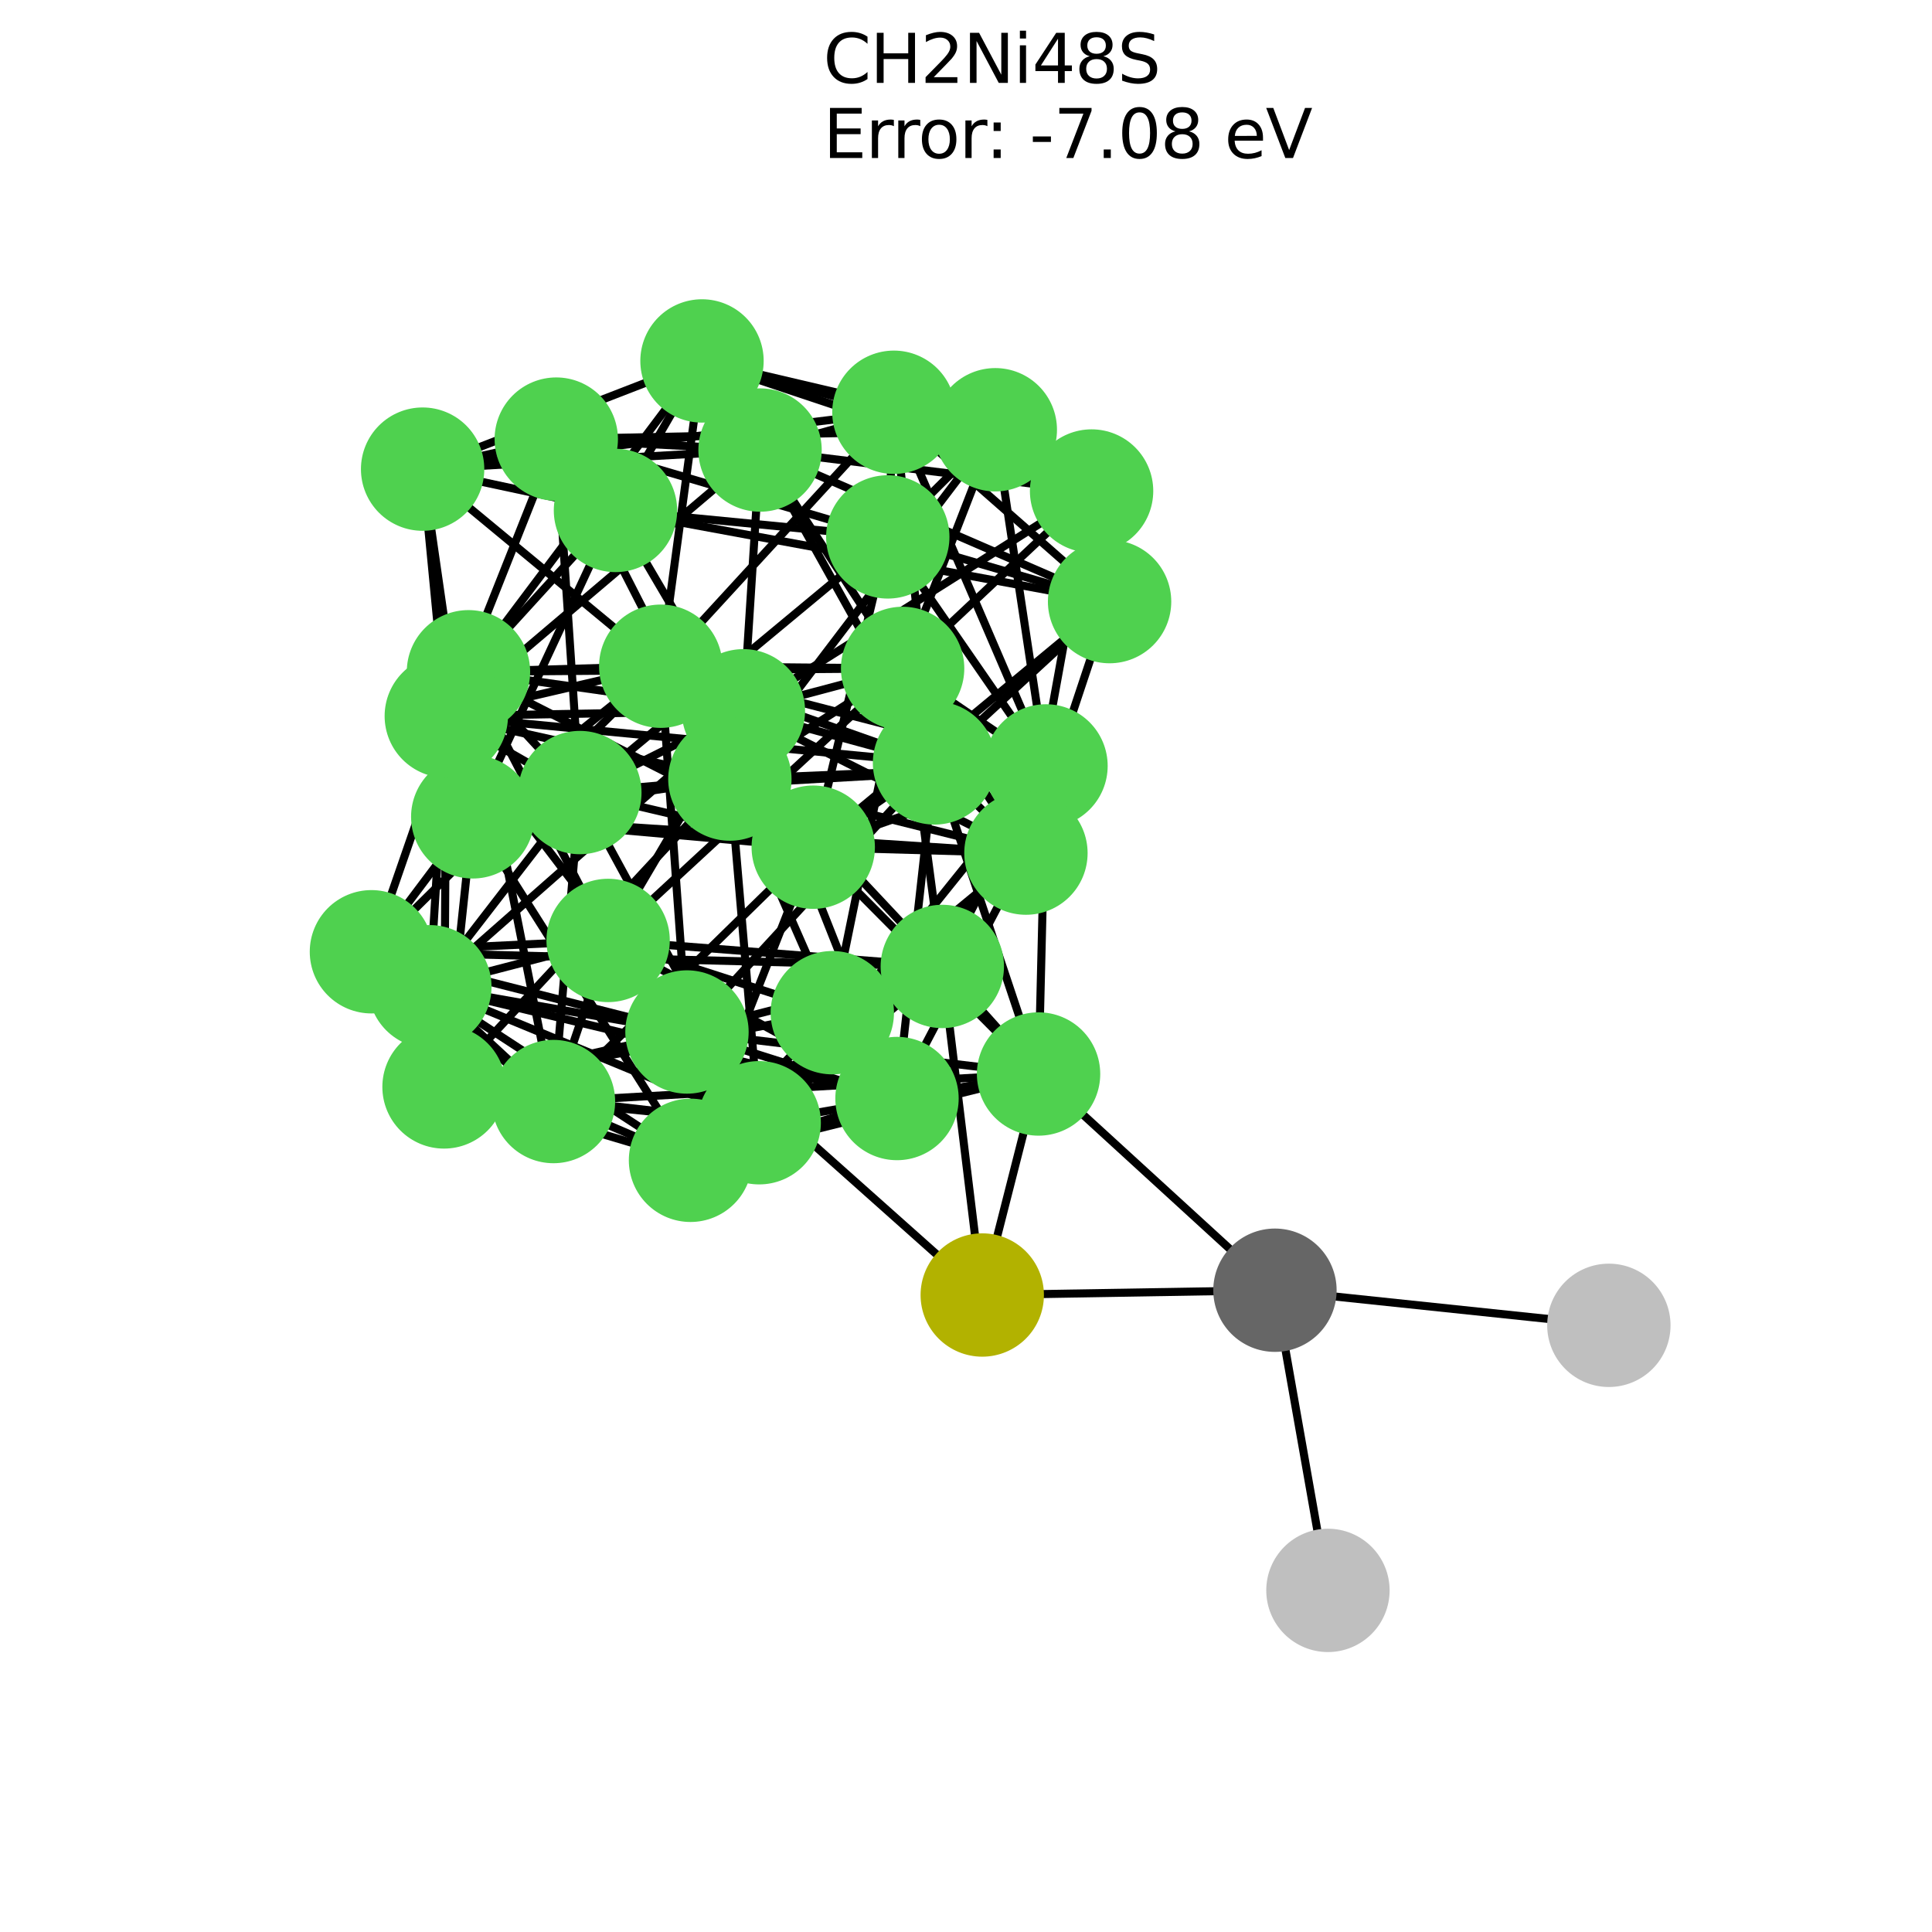<?xml version="1.0" encoding="utf-8" standalone="no"?>
<!DOCTYPE svg PUBLIC "-//W3C//DTD SVG 1.1//EN"
  "http://www.w3.org/Graphics/SVG/1.1/DTD/svg11.dtd">
<svg xmlns:xlink="http://www.w3.org/1999/xlink" width="288pt" height="288pt" viewBox="0 0 288 288" xmlns="http://www.w3.org/2000/svg" version="1.1">
 <defs>
  <style type="text/css">*{stroke-linejoin: round; stroke-linecap: butt}</style>
 </defs>
 <g id="figure_1">
  <g id="patch_1">
   <path d="M 0 288 
L 288 288 
L 288 0 
L 0 0 
z
" style="fill: #ffffff"/>
  </g>
  <g id="axes_1">
   <g id="LineCollection_1">
    <path d="M 162.72 73.194 
L 104.646 53.804 
" clip-path="url(#pcb65c4613d)" style="fill: none; stroke: #000000; stroke-width: 1.2"/>
    <path d="M 162.72 73.194 
L 148.369 64.062 
" clip-path="url(#pcb65c4613d)" style="fill: none; stroke: #000000; stroke-width: 1.2"/>
    <path d="M 162.72 73.194 
L 165.403 89.681 
" clip-path="url(#pcb65c4613d)" style="fill: none; stroke: #000000; stroke-width: 1.2"/>
    <path d="M 162.72 73.194 
L 113.299 67.088 
" clip-path="url(#pcb65c4613d)" style="fill: none; stroke: #000000; stroke-width: 1.2"/>
    <path d="M 162.72 73.194 
L 134.552 99.639 
" clip-path="url(#pcb65c4613d)" style="fill: none; stroke: #000000; stroke-width: 1.2"/>
    <path d="M 162.72 73.194 
L 110.816 105.955 
" clip-path="url(#pcb65c4613d)" style="fill: none; stroke: #000000; stroke-width: 1.2"/>
    <path d="M 162.72 73.194 
L 152.934 127.172 
" clip-path="url(#pcb65c4613d)" style="fill: none; stroke: #000000; stroke-width: 1.2"/>
    <path d="M 104.646 53.804 
L 148.369 64.062 
" clip-path="url(#pcb65c4613d)" style="fill: none; stroke: #000000; stroke-width: 1.2"/>
    <path d="M 104.646 53.804 
L 91.747 76.092 
" clip-path="url(#pcb65c4613d)" style="fill: none; stroke: #000000; stroke-width: 1.2"/>
    <path d="M 104.646 53.804 
L 133.252 61.455 
" clip-path="url(#pcb65c4613d)" style="fill: none; stroke: #000000; stroke-width: 1.2"/>
    <path d="M 104.646 53.804 
L 62.999 69.933 
" clip-path="url(#pcb65c4613d)" style="fill: none; stroke: #000000; stroke-width: 1.2"/>
    <path d="M 104.646 53.804 
L 134.552 99.639 
" clip-path="url(#pcb65c4613d)" style="fill: none; stroke: #000000; stroke-width: 1.2"/>
    <path d="M 104.646 53.804 
L 69.834 100.139 
" clip-path="url(#pcb65c4613d)" style="fill: none; stroke: #000000; stroke-width: 1.2"/>
    <path d="M 104.646 53.804 
L 98.495 99.314 
" clip-path="url(#pcb65c4613d)" style="fill: none; stroke: #000000; stroke-width: 1.2"/>
    <path d="M 82.922 65.457 
L 132.34 80.035 
" clip-path="url(#pcb65c4613d)" style="fill: none; stroke: #000000; stroke-width: 1.2"/>
    <path d="M 82.922 65.457 
L 148.369 64.062 
" clip-path="url(#pcb65c4613d)" style="fill: none; stroke: #000000; stroke-width: 1.2"/>
    <path d="M 82.922 65.457 
L 113.299 67.088 
" clip-path="url(#pcb65c4613d)" style="fill: none; stroke: #000000; stroke-width: 1.2"/>
    <path d="M 82.922 65.457 
L 62.999 69.933 
" clip-path="url(#pcb65c4613d)" style="fill: none; stroke: #000000; stroke-width: 1.2"/>
    <path d="M 82.922 65.457 
L 86.439 118.145 
" clip-path="url(#pcb65c4613d)" style="fill: none; stroke: #000000; stroke-width: 1.2"/>
    <path d="M 82.922 65.457 
L 108.801 116.136 
" clip-path="url(#pcb65c4613d)" style="fill: none; stroke: #000000; stroke-width: 1.2"/>
    <path d="M 82.922 65.457 
L 66.529 106.745 
" clip-path="url(#pcb65c4613d)" style="fill: none; stroke: #000000; stroke-width: 1.2"/>
    <path d="M 132.34 80.035 
L 148.369 64.062 
" clip-path="url(#pcb65c4613d)" style="fill: none; stroke: #000000; stroke-width: 1.2"/>
    <path d="M 132.34 80.035 
L 91.747 76.092 
" clip-path="url(#pcb65c4613d)" style="fill: none; stroke: #000000; stroke-width: 1.2"/>
    <path d="M 132.34 80.035 
L 165.403 89.681 
" clip-path="url(#pcb65c4613d)" style="fill: none; stroke: #000000; stroke-width: 1.2"/>
    <path d="M 132.34 80.035 
L 133.252 61.455 
" clip-path="url(#pcb65c4613d)" style="fill: none; stroke: #000000; stroke-width: 1.2"/>
    <path d="M 132.34 80.035 
L 86.439 118.145 
" clip-path="url(#pcb65c4613d)" style="fill: none; stroke: #000000; stroke-width: 1.2"/>
    <path d="M 132.34 80.035 
L 155.925 114.173 
" clip-path="url(#pcb65c4613d)" style="fill: none; stroke: #000000; stroke-width: 1.2"/>
    <path d="M 132.34 80.035 
L 121.229 126.29 
" clip-path="url(#pcb65c4613d)" style="fill: none; stroke: #000000; stroke-width: 1.2"/>
    <path d="M 148.369 64.062 
L 133.252 61.455 
" clip-path="url(#pcb65c4613d)" style="fill: none; stroke: #000000; stroke-width: 1.2"/>
    <path d="M 148.369 64.062 
L 134.552 99.639 
" clip-path="url(#pcb65c4613d)" style="fill: none; stroke: #000000; stroke-width: 1.2"/>
    <path d="M 148.369 64.062 
L 108.801 116.136 
" clip-path="url(#pcb65c4613d)" style="fill: none; stroke: #000000; stroke-width: 1.2"/>
    <path d="M 148.369 64.062 
L 155.925 114.173 
" clip-path="url(#pcb65c4613d)" style="fill: none; stroke: #000000; stroke-width: 1.2"/>
    <path d="M 91.747 76.092 
L 165.403 89.681 
" clip-path="url(#pcb65c4613d)" style="fill: none; stroke: #000000; stroke-width: 1.2"/>
    <path d="M 91.747 76.092 
L 62.999 69.933 
" clip-path="url(#pcb65c4613d)" style="fill: none; stroke: #000000; stroke-width: 1.2"/>
    <path d="M 91.747 76.092 
L 69.834 100.139 
" clip-path="url(#pcb65c4613d)" style="fill: none; stroke: #000000; stroke-width: 1.2"/>
    <path d="M 91.747 76.092 
L 70.471 121.766 
" clip-path="url(#pcb65c4613d)" style="fill: none; stroke: #000000; stroke-width: 1.2"/>
    <path d="M 91.747 76.092 
L 121.229 126.29 
" clip-path="url(#pcb65c4613d)" style="fill: none; stroke: #000000; stroke-width: 1.2"/>
    <path d="M 165.403 89.681 
L 133.252 61.455 
" clip-path="url(#pcb65c4613d)" style="fill: none; stroke: #000000; stroke-width: 1.2"/>
    <path d="M 165.403 89.681 
L 113.299 67.088 
" clip-path="url(#pcb65c4613d)" style="fill: none; stroke: #000000; stroke-width: 1.2"/>
    <path d="M 165.403 89.681 
L 121.229 126.29 
" clip-path="url(#pcb65c4613d)" style="fill: none; stroke: #000000; stroke-width: 1.2"/>
    <path d="M 165.403 89.681 
L 152.934 127.172 
" clip-path="url(#pcb65c4613d)" style="fill: none; stroke: #000000; stroke-width: 1.2"/>
    <path d="M 165.403 89.681 
L 139.307 113.728 
" clip-path="url(#pcb65c4613d)" style="fill: none; stroke: #000000; stroke-width: 1.2"/>
    <path d="M 133.252 61.455 
L 113.299 67.088 
" clip-path="url(#pcb65c4613d)" style="fill: none; stroke: #000000; stroke-width: 1.2"/>
    <path d="M 133.252 61.455 
L 62.999 69.933 
" clip-path="url(#pcb65c4613d)" style="fill: none; stroke: #000000; stroke-width: 1.2"/>
    <path d="M 133.252 61.455 
L 155.925 114.173 
" clip-path="url(#pcb65c4613d)" style="fill: none; stroke: #000000; stroke-width: 1.2"/>
    <path d="M 133.252 61.455 
L 139.307 113.728 
" clip-path="url(#pcb65c4613d)" style="fill: none; stroke: #000000; stroke-width: 1.2"/>
    <path d="M 133.252 61.455 
L 98.495 99.314 
" clip-path="url(#pcb65c4613d)" style="fill: none; stroke: #000000; stroke-width: 1.2"/>
    <path d="M 113.299 67.088 
L 62.999 69.933 
" clip-path="url(#pcb65c4613d)" style="fill: none; stroke: #000000; stroke-width: 1.2"/>
    <path d="M 113.299 67.088 
L 110.816 105.955 
" clip-path="url(#pcb65c4613d)" style="fill: none; stroke: #000000; stroke-width: 1.2"/>
    <path d="M 113.299 67.088 
L 139.307 113.728 
" clip-path="url(#pcb65c4613d)" style="fill: none; stroke: #000000; stroke-width: 1.2"/>
    <path d="M 113.299 67.088 
L 66.529 106.745 
" clip-path="url(#pcb65c4613d)" style="fill: none; stroke: #000000; stroke-width: 1.2"/>
    <path d="M 62.999 69.933 
L 70.471 121.766 
" clip-path="url(#pcb65c4613d)" style="fill: none; stroke: #000000; stroke-width: 1.2"/>
    <path d="M 62.999 69.933 
L 98.495 99.314 
" clip-path="url(#pcb65c4613d)" style="fill: none; stroke: #000000; stroke-width: 1.2"/>
    <path d="M 62.999 69.933 
L 66.529 106.745 
" clip-path="url(#pcb65c4613d)" style="fill: none; stroke: #000000; stroke-width: 1.2"/>
    <path d="M 134.552 99.639 
L 110.816 105.955 
" clip-path="url(#pcb65c4613d)" style="fill: none; stroke: #000000; stroke-width: 1.2"/>
    <path d="M 134.552 99.639 
L 69.834 100.139 
" clip-path="url(#pcb65c4613d)" style="fill: none; stroke: #000000; stroke-width: 1.2"/>
    <path d="M 134.552 99.639 
L 108.801 116.136 
" clip-path="url(#pcb65c4613d)" style="fill: none; stroke: #000000; stroke-width: 1.2"/>
    <path d="M 134.552 99.639 
L 155.925 114.173 
" clip-path="url(#pcb65c4613d)" style="fill: none; stroke: #000000; stroke-width: 1.2"/>
    <path d="M 134.552 99.639 
L 152.934 127.172 
" clip-path="url(#pcb65c4613d)" style="fill: none; stroke: #000000; stroke-width: 1.2"/>
    <path d="M 134.552 99.639 
L 98.495 99.314 
" clip-path="url(#pcb65c4613d)" style="fill: none; stroke: #000000; stroke-width: 1.2"/>
    <path d="M 134.552 99.639 
L 124.07 150.959 
" clip-path="url(#pcb65c4613d)" style="fill: none; stroke: #000000; stroke-width: 1.2"/>
    <path d="M 134.552 99.639 
L 90.652 140.19 
" clip-path="url(#pcb65c4613d)" style="fill: none; stroke: #000000; stroke-width: 1.2"/>
    <path d="M 134.552 99.639 
L 140.468 144.067 
" clip-path="url(#pcb65c4613d)" style="fill: none; stroke: #000000; stroke-width: 1.2"/>
    <path d="M 110.816 105.955 
L 69.834 100.139 
" clip-path="url(#pcb65c4613d)" style="fill: none; stroke: #000000; stroke-width: 1.2"/>
    <path d="M 110.816 105.955 
L 86.439 118.145 
" clip-path="url(#pcb65c4613d)" style="fill: none; stroke: #000000; stroke-width: 1.2"/>
    <path d="M 110.816 105.955 
L 152.934 127.172 
" clip-path="url(#pcb65c4613d)" style="fill: none; stroke: #000000; stroke-width: 1.2"/>
    <path d="M 110.816 105.955 
L 139.307 113.728 
" clip-path="url(#pcb65c4613d)" style="fill: none; stroke: #000000; stroke-width: 1.2"/>
    <path d="M 110.816 105.955 
L 66.529 106.745 
" clip-path="url(#pcb65c4613d)" style="fill: none; stroke: #000000; stroke-width: 1.2"/>
    <path d="M 110.816 105.955 
L 90.652 140.19 
" clip-path="url(#pcb65c4613d)" style="fill: none; stroke: #000000; stroke-width: 1.2"/>
    <path d="M 110.816 105.955 
L 64.076 147.093 
" clip-path="url(#pcb65c4613d)" style="fill: none; stroke: #000000; stroke-width: 1.2"/>
    <path d="M 110.816 105.955 
L 133.715 163.755 
" clip-path="url(#pcb65c4613d)" style="fill: none; stroke: #000000; stroke-width: 1.2"/>
    <path d="M 69.834 100.139 
L 86.439 118.145 
" clip-path="url(#pcb65c4613d)" style="fill: none; stroke: #000000; stroke-width: 1.2"/>
    <path d="M 69.834 100.139 
L 70.471 121.766 
" clip-path="url(#pcb65c4613d)" style="fill: none; stroke: #000000; stroke-width: 1.2"/>
    <path d="M 69.834 100.139 
L 121.229 126.29 
" clip-path="url(#pcb65c4613d)" style="fill: none; stroke: #000000; stroke-width: 1.2"/>
    <path d="M 69.834 100.139 
L 98.495 99.314 
" clip-path="url(#pcb65c4613d)" style="fill: none; stroke: #000000; stroke-width: 1.2"/>
    <path d="M 69.834 100.139 
L 90.652 140.19 
" clip-path="url(#pcb65c4613d)" style="fill: none; stroke: #000000; stroke-width: 1.2"/>
    <path d="M 69.834 100.139 
L 82.504 164.206 
" clip-path="url(#pcb65c4613d)" style="fill: none; stroke: #000000; stroke-width: 1.2"/>
    <path d="M 69.834 100.139 
L 55.369 141.878 
" clip-path="url(#pcb65c4613d)" style="fill: none; stroke: #000000; stroke-width: 1.2"/>
    <path d="M 86.439 118.145 
L 108.801 116.136 
" clip-path="url(#pcb65c4613d)" style="fill: none; stroke: #000000; stroke-width: 1.2"/>
    <path d="M 86.439 118.145 
L 155.925 114.173 
" clip-path="url(#pcb65c4613d)" style="fill: none; stroke: #000000; stroke-width: 1.2"/>
    <path d="M 86.439 118.145 
L 121.229 126.29 
" clip-path="url(#pcb65c4613d)" style="fill: none; stroke: #000000; stroke-width: 1.2"/>
    <path d="M 86.439 118.145 
L 66.529 106.745 
" clip-path="url(#pcb65c4613d)" style="fill: none; stroke: #000000; stroke-width: 1.2"/>
    <path d="M 86.439 118.145 
L 82.504 164.206 
" clip-path="url(#pcb65c4613d)" style="fill: none; stroke: #000000; stroke-width: 1.2"/>
    <path d="M 86.439 118.145 
L 64.076 147.093 
" clip-path="url(#pcb65c4613d)" style="fill: none; stroke: #000000; stroke-width: 1.2"/>
    <path d="M 86.439 118.145 
L 113.172 167.365 
" clip-path="url(#pcb65c4613d)" style="fill: none; stroke: #000000; stroke-width: 1.2"/>
    <path d="M 108.801 116.136 
L 155.925 114.173 
" clip-path="url(#pcb65c4613d)" style="fill: none; stroke: #000000; stroke-width: 1.2"/>
    <path d="M 108.801 116.136 
L 70.471 121.766 
" clip-path="url(#pcb65c4613d)" style="fill: none; stroke: #000000; stroke-width: 1.2"/>
    <path d="M 108.801 116.136 
L 152.934 127.172 
" clip-path="url(#pcb65c4613d)" style="fill: none; stroke: #000000; stroke-width: 1.2"/>
    <path d="M 108.801 116.136 
L 66.529 106.745 
" clip-path="url(#pcb65c4613d)" style="fill: none; stroke: #000000; stroke-width: 1.2"/>
    <path d="M 108.801 116.136 
L 124.07 150.959 
" clip-path="url(#pcb65c4613d)" style="fill: none; stroke: #000000; stroke-width: 1.2"/>
    <path d="M 108.801 116.136 
L 113.172 167.365 
" clip-path="url(#pcb65c4613d)" style="fill: none; stroke: #000000; stroke-width: 1.2"/>
    <path d="M 108.801 116.136 
L 66.191 162.026 
" clip-path="url(#pcb65c4613d)" style="fill: none; stroke: #000000; stroke-width: 1.2"/>
    <path d="M 155.925 114.173 
L 121.229 126.29 
" clip-path="url(#pcb65c4613d)" style="fill: none; stroke: #000000; stroke-width: 1.2"/>
    <path d="M 155.925 114.173 
L 139.307 113.728 
" clip-path="url(#pcb65c4613d)" style="fill: none; stroke: #000000; stroke-width: 1.2"/>
    <path d="M 155.925 114.173 
L 98.495 99.314 
" clip-path="url(#pcb65c4613d)" style="fill: none; stroke: #000000; stroke-width: 1.2"/>
    <path d="M 155.925 114.173 
L 113.172 167.365 
" clip-path="url(#pcb65c4613d)" style="fill: none; stroke: #000000; stroke-width: 1.2"/>
    <path d="M 155.925 114.173 
L 140.468 144.067 
" clip-path="url(#pcb65c4613d)" style="fill: none; stroke: #000000; stroke-width: 1.2"/>
    <path d="M 155.925 114.173 
L 154.816 160.099 
" clip-path="url(#pcb65c4613d)" style="fill: none; stroke: #000000; stroke-width: 1.2"/>
    <path d="M 70.471 121.766 
L 121.229 126.29 
" clip-path="url(#pcb65c4613d)" style="fill: none; stroke: #000000; stroke-width: 1.2"/>
    <path d="M 70.471 121.766 
L 152.934 127.172 
" clip-path="url(#pcb65c4613d)" style="fill: none; stroke: #000000; stroke-width: 1.2"/>
    <path d="M 70.471 121.766 
L 98.495 99.314 
" clip-path="url(#pcb65c4613d)" style="fill: none; stroke: #000000; stroke-width: 1.2"/>
    <path d="M 70.471 121.766 
L 66.529 106.745 
" clip-path="url(#pcb65c4613d)" style="fill: none; stroke: #000000; stroke-width: 1.2"/>
    <path d="M 70.471 121.766 
L 55.369 141.878 
" clip-path="url(#pcb65c4613d)" style="fill: none; stroke: #000000; stroke-width: 1.2"/>
    <path d="M 70.471 121.766 
L 102.933 172.966 
" clip-path="url(#pcb65c4613d)" style="fill: none; stroke: #000000; stroke-width: 1.2"/>
    <path d="M 70.471 121.766 
L 66.191 162.026 
" clip-path="url(#pcb65c4613d)" style="fill: none; stroke: #000000; stroke-width: 1.2"/>
    <path d="M 121.229 126.29 
L 152.934 127.172 
" clip-path="url(#pcb65c4613d)" style="fill: none; stroke: #000000; stroke-width: 1.2"/>
    <path d="M 121.229 126.29 
L 139.307 113.728 
" clip-path="url(#pcb65c4613d)" style="fill: none; stroke: #000000; stroke-width: 1.2"/>
    <path d="M 121.229 126.29 
L 82.504 164.206 
" clip-path="url(#pcb65c4613d)" style="fill: none; stroke: #000000; stroke-width: 1.2"/>
    <path d="M 121.229 126.29 
L 102.933 172.966 
" clip-path="url(#pcb65c4613d)" style="fill: none; stroke: #000000; stroke-width: 1.2"/>
    <path d="M 121.229 126.29 
L 154.816 160.099 
" clip-path="url(#pcb65c4613d)" style="fill: none; stroke: #000000; stroke-width: 1.2"/>
    <path d="M 152.934 127.172 
L 139.307 113.728 
" clip-path="url(#pcb65c4613d)" style="fill: none; stroke: #000000; stroke-width: 1.2"/>
    <path d="M 152.934 127.172 
L 124.07 150.959 
" clip-path="url(#pcb65c4613d)" style="fill: none; stroke: #000000; stroke-width: 1.2"/>
    <path d="M 152.934 127.172 
L 102.933 172.966 
" clip-path="url(#pcb65c4613d)" style="fill: none; stroke: #000000; stroke-width: 1.2"/>
    <path d="M 152.934 127.172 
L 133.715 163.755 
" clip-path="url(#pcb65c4613d)" style="fill: none; stroke: #000000; stroke-width: 1.2"/>
    <path d="M 139.307 113.728 
L 98.495 99.314 
" clip-path="url(#pcb65c4613d)" style="fill: none; stroke: #000000; stroke-width: 1.2"/>
    <path d="M 139.307 113.728 
L 66.529 106.745 
" clip-path="url(#pcb65c4613d)" style="fill: none; stroke: #000000; stroke-width: 1.2"/>
    <path d="M 139.307 113.728 
L 133.715 163.755 
" clip-path="url(#pcb65c4613d)" style="fill: none; stroke: #000000; stroke-width: 1.2"/>
    <path d="M 139.307 113.728 
L 154.816 160.099 
" clip-path="url(#pcb65c4613d)" style="fill: none; stroke: #000000; stroke-width: 1.2"/>
    <path d="M 139.307 113.728 
L 102.406 153.837 
" clip-path="url(#pcb65c4613d)" style="fill: none; stroke: #000000; stroke-width: 1.2"/>
    <path d="M 98.495 99.314 
L 66.529 106.745 
" clip-path="url(#pcb65c4613d)" style="fill: none; stroke: #000000; stroke-width: 1.2"/>
    <path d="M 98.495 99.314 
L 140.468 144.067 
" clip-path="url(#pcb65c4613d)" style="fill: none; stroke: #000000; stroke-width: 1.2"/>
    <path d="M 98.495 99.314 
L 55.369 141.878 
" clip-path="url(#pcb65c4613d)" style="fill: none; stroke: #000000; stroke-width: 1.2"/>
    <path d="M 98.495 99.314 
L 102.406 153.837 
" clip-path="url(#pcb65c4613d)" style="fill: none; stroke: #000000; stroke-width: 1.2"/>
    <path d="M 66.529 106.745 
L 64.076 147.093 
" clip-path="url(#pcb65c4613d)" style="fill: none; stroke: #000000; stroke-width: 1.2"/>
    <path d="M 66.529 106.745 
L 102.406 153.837 
" clip-path="url(#pcb65c4613d)" style="fill: none; stroke: #000000; stroke-width: 1.2"/>
    <path d="M 66.529 106.745 
L 66.191 162.026 
" clip-path="url(#pcb65c4613d)" style="fill: none; stroke: #000000; stroke-width: 1.2"/>
    <path d="M 124.07 150.959 
L 90.652 140.19 
" clip-path="url(#pcb65c4613d)" style="fill: none; stroke: #000000; stroke-width: 1.2"/>
    <path d="M 124.07 150.959 
L 113.172 167.365 
" clip-path="url(#pcb65c4613d)" style="fill: none; stroke: #000000; stroke-width: 1.2"/>
    <path d="M 124.07 150.959 
L 140.468 144.067 
" clip-path="url(#pcb65c4613d)" style="fill: none; stroke: #000000; stroke-width: 1.2"/>
    <path d="M 124.07 150.959 
L 102.933 172.966 
" clip-path="url(#pcb65c4613d)" style="fill: none; stroke: #000000; stroke-width: 1.2"/>
    <path d="M 124.07 150.959 
L 133.715 163.755 
" clip-path="url(#pcb65c4613d)" style="fill: none; stroke: #000000; stroke-width: 1.2"/>
    <path d="M 124.07 150.959 
L 66.191 162.026 
" clip-path="url(#pcb65c4613d)" style="fill: none; stroke: #000000; stroke-width: 1.2"/>
    <path d="M 90.652 140.19 
L 82.504 164.206 
" clip-path="url(#pcb65c4613d)" style="fill: none; stroke: #000000; stroke-width: 1.2"/>
    <path d="M 90.652 140.19 
L 64.076 147.093 
" clip-path="url(#pcb65c4613d)" style="fill: none; stroke: #000000; stroke-width: 1.2"/>
    <path d="M 90.652 140.19 
L 140.468 144.067 
" clip-path="url(#pcb65c4613d)" style="fill: none; stroke: #000000; stroke-width: 1.2"/>
    <path d="M 90.652 140.19 
L 55.369 141.878 
" clip-path="url(#pcb65c4613d)" style="fill: none; stroke: #000000; stroke-width: 1.2"/>
    <path d="M 90.652 140.19 
L 133.715 163.755 
" clip-path="url(#pcb65c4613d)" style="fill: none; stroke: #000000; stroke-width: 1.2"/>
    <path d="M 82.504 164.206 
L 64.076 147.093 
" clip-path="url(#pcb65c4613d)" style="fill: none; stroke: #000000; stroke-width: 1.2"/>
    <path d="M 82.504 164.206 
L 113.172 167.365 
" clip-path="url(#pcb65c4613d)" style="fill: none; stroke: #000000; stroke-width: 1.2"/>
    <path d="M 82.504 164.206 
L 55.369 141.878 
" clip-path="url(#pcb65c4613d)" style="fill: none; stroke: #000000; stroke-width: 1.2"/>
    <path d="M 82.504 164.206 
L 102.933 172.966 
" clip-path="url(#pcb65c4613d)" style="fill: none; stroke: #000000; stroke-width: 1.2"/>
    <path d="M 82.504 164.206 
L 154.816 160.099 
" clip-path="url(#pcb65c4613d)" style="fill: none; stroke: #000000; stroke-width: 1.2"/>
    <path d="M 64.076 147.093 
L 113.172 167.365 
" clip-path="url(#pcb65c4613d)" style="fill: none; stroke: #000000; stroke-width: 1.2"/>
    <path d="M 64.076 147.093 
L 133.715 163.755 
" clip-path="url(#pcb65c4613d)" style="fill: none; stroke: #000000; stroke-width: 1.2"/>
    <path d="M 64.076 147.093 
L 102.406 153.837 
" clip-path="url(#pcb65c4613d)" style="fill: none; stroke: #000000; stroke-width: 1.2"/>
    <path d="M 64.076 147.093 
L 66.191 162.026 
" clip-path="url(#pcb65c4613d)" style="fill: none; stroke: #000000; stroke-width: 1.2"/>
    <path d="M 113.172 167.365 
L 140.468 144.067 
" clip-path="url(#pcb65c4613d)" style="fill: none; stroke: #000000; stroke-width: 1.2"/>
    <path d="M 113.172 167.365 
L 154.816 160.099 
" clip-path="url(#pcb65c4613d)" style="fill: none; stroke: #000000; stroke-width: 1.2"/>
    <path d="M 113.172 167.365 
L 66.191 162.026 
" clip-path="url(#pcb65c4613d)" style="fill: none; stroke: #000000; stroke-width: 1.2"/>
    <path d="M 140.468 144.067 
L 55.369 141.878 
" clip-path="url(#pcb65c4613d)" style="fill: none; stroke: #000000; stroke-width: 1.2"/>
    <path d="M 140.468 144.067 
L 154.816 160.099 
" clip-path="url(#pcb65c4613d)" style="fill: none; stroke: #000000; stroke-width: 1.2"/>
    <path d="M 140.468 144.067 
L 102.406 153.837 
" clip-path="url(#pcb65c4613d)" style="fill: none; stroke: #000000; stroke-width: 1.2"/>
    <path d="M 140.468 144.067 
L 146.422 193.045 
" clip-path="url(#pcb65c4613d)" style="fill: none; stroke: #000000; stroke-width: 1.2"/>
    <path d="M 55.369 141.878 
L 102.933 172.966 
" clip-path="url(#pcb65c4613d)" style="fill: none; stroke: #000000; stroke-width: 1.2"/>
    <path d="M 55.369 141.878 
L 102.406 153.837 
" clip-path="url(#pcb65c4613d)" style="fill: none; stroke: #000000; stroke-width: 1.2"/>
    <path d="M 55.369 141.878 
L 66.191 162.026 
" clip-path="url(#pcb65c4613d)" style="fill: none; stroke: #000000; stroke-width: 1.2"/>
    <path d="M 102.933 172.966 
L 133.715 163.755 
" clip-path="url(#pcb65c4613d)" style="fill: none; stroke: #000000; stroke-width: 1.2"/>
    <path d="M 102.933 172.966 
L 154.816 160.099 
" clip-path="url(#pcb65c4613d)" style="fill: none; stroke: #000000; stroke-width: 1.2"/>
    <path d="M 102.933 172.966 
L 66.191 162.026 
" clip-path="url(#pcb65c4613d)" style="fill: none; stroke: #000000; stroke-width: 1.2"/>
    <path d="M 133.715 163.755 
L 154.816 160.099 
" clip-path="url(#pcb65c4613d)" style="fill: none; stroke: #000000; stroke-width: 1.2"/>
    <path d="M 133.715 163.755 
L 102.406 153.837 
" clip-path="url(#pcb65c4613d)" style="fill: none; stroke: #000000; stroke-width: 1.2"/>
    <path d="M 154.816 160.099 
L 102.406 153.837 
" clip-path="url(#pcb65c4613d)" style="fill: none; stroke: #000000; stroke-width: 1.2"/>
    <path d="M 154.816 160.099 
L 190.055 192.331 
" clip-path="url(#pcb65c4613d)" style="fill: none; stroke: #000000; stroke-width: 1.2"/>
    <path d="M 154.816 160.099 
L 146.422 193.045 
" clip-path="url(#pcb65c4613d)" style="fill: none; stroke: #000000; stroke-width: 1.2"/>
    <path d="M 102.406 153.837 
L 66.191 162.026 
" clip-path="url(#pcb65c4613d)" style="fill: none; stroke: #000000; stroke-width: 1.2"/>
    <path d="M 102.406 153.837 
L 146.422 193.045 
" clip-path="url(#pcb65c4613d)" style="fill: none; stroke: #000000; stroke-width: 1.2"/>
    <path d="M 197.954 237.076 
L 190.055 192.331 
" clip-path="url(#pcb65c4613d)" style="fill: none; stroke: #000000; stroke-width: 1.2"/>
    <path d="M 239.831 197.564 
L 190.055 192.331 
" clip-path="url(#pcb65c4613d)" style="fill: none; stroke: #000000; stroke-width: 1.2"/>
    <path d="M 190.055 192.331 
L 146.422 193.045 
" clip-path="url(#pcb65c4613d)" style="fill: none; stroke: #000000; stroke-width: 1.2"/>
   </g>
   <g id="PathCollection_1">
    <defs>
     <path id="C0_0_a20b77b516" d="M 0 8.944 
C 2.372 8.944 4.647 8.002 6.325 6.325 
C 8.002 4.647 8.944 2.372 8.944 -0 
C 8.944 -2.372 8.002 -4.647 6.325 -6.325 
C 4.647 -8.002 2.372 -8.944 0 -8.944 
C -2.372 -8.944 -4.647 -8.002 -6.325 -6.325 
C -8.002 -4.647 -8.944 -2.372 -8.944 0 
C -8.944 2.372 -8.002 4.647 -6.325 6.325 
C -4.647 8.002 -2.372 8.944 0 8.944 
z
"/>
    </defs>
    <g clip-path="url(#pcb65c4613d)">
     <use xlink:href="#C0_0_a20b77b516" x="162.72" y="73.194" style="fill: #4fd14f; stroke: #4fd14f; stroke-width: 0.5"/>
    </g>
    <g clip-path="url(#pcb65c4613d)">
     <use xlink:href="#C0_0_a20b77b516" x="104.646" y="53.804" style="fill: #4fd14f; stroke: #4fd14f; stroke-width: 0.5"/>
    </g>
    <g clip-path="url(#pcb65c4613d)">
     <use xlink:href="#C0_0_a20b77b516" x="82.922" y="65.457" style="fill: #4fd14f; stroke: #4fd14f; stroke-width: 0.5"/>
    </g>
    <g clip-path="url(#pcb65c4613d)">
     <use xlink:href="#C0_0_a20b77b516" x="132.34" y="80.035" style="fill: #4fd14f; stroke: #4fd14f; stroke-width: 0.5"/>
    </g>
    <g clip-path="url(#pcb65c4613d)">
     <use xlink:href="#C0_0_a20b77b516" x="148.369" y="64.062" style="fill: #4fd14f; stroke: #4fd14f; stroke-width: 0.5"/>
    </g>
    <g clip-path="url(#pcb65c4613d)">
     <use xlink:href="#C0_0_a20b77b516" x="91.747" y="76.092" style="fill: #4fd14f; stroke: #4fd14f; stroke-width: 0.5"/>
    </g>
    <g clip-path="url(#pcb65c4613d)">
     <use xlink:href="#C0_0_a20b77b516" x="165.403" y="89.681" style="fill: #4fd14f; stroke: #4fd14f; stroke-width: 0.5"/>
    </g>
    <g clip-path="url(#pcb65c4613d)">
     <use xlink:href="#C0_0_a20b77b516" x="133.252" y="61.455" style="fill: #4fd14f; stroke: #4fd14f; stroke-width: 0.5"/>
    </g>
    <g clip-path="url(#pcb65c4613d)">
     <use xlink:href="#C0_0_a20b77b516" x="113.299" y="67.088" style="fill: #4fd14f; stroke: #4fd14f; stroke-width: 0.5"/>
    </g>
    <g clip-path="url(#pcb65c4613d)">
     <use xlink:href="#C0_0_a20b77b516" x="62.999" y="69.933" style="fill: #4fd14f; stroke: #4fd14f; stroke-width: 0.5"/>
    </g>
    <g clip-path="url(#pcb65c4613d)">
     <use xlink:href="#C0_0_a20b77b516" x="134.552" y="99.639" style="fill: #4fd14f; stroke: #4fd14f; stroke-width: 0.5"/>
    </g>
    <g clip-path="url(#pcb65c4613d)">
     <use xlink:href="#C0_0_a20b77b516" x="110.816" y="105.955" style="fill: #4fd14f; stroke: #4fd14f; stroke-width: 0.5"/>
    </g>
    <g clip-path="url(#pcb65c4613d)">
     <use xlink:href="#C0_0_a20b77b516" x="69.834" y="100.139" style="fill: #4fd14f; stroke: #4fd14f; stroke-width: 0.5"/>
    </g>
    <g clip-path="url(#pcb65c4613d)">
     <use xlink:href="#C0_0_a20b77b516" x="86.439" y="118.145" style="fill: #4fd14f; stroke: #4fd14f; stroke-width: 0.5"/>
    </g>
    <g clip-path="url(#pcb65c4613d)">
     <use xlink:href="#C0_0_a20b77b516" x="108.801" y="116.136" style="fill: #4fd14f; stroke: #4fd14f; stroke-width: 0.5"/>
    </g>
    <g clip-path="url(#pcb65c4613d)">
     <use xlink:href="#C0_0_a20b77b516" x="155.925" y="114.173" style="fill: #4fd14f; stroke: #4fd14f; stroke-width: 0.5"/>
    </g>
    <g clip-path="url(#pcb65c4613d)">
     <use xlink:href="#C0_0_a20b77b516" x="70.471" y="121.766" style="fill: #4fd14f; stroke: #4fd14f; stroke-width: 0.5"/>
    </g>
    <g clip-path="url(#pcb65c4613d)">
     <use xlink:href="#C0_0_a20b77b516" x="121.229" y="126.29" style="fill: #4fd14f; stroke: #4fd14f; stroke-width: 0.5"/>
    </g>
    <g clip-path="url(#pcb65c4613d)">
     <use xlink:href="#C0_0_a20b77b516" x="152.934" y="127.172" style="fill: #4fd14f; stroke: #4fd14f; stroke-width: 0.5"/>
    </g>
    <g clip-path="url(#pcb65c4613d)">
     <use xlink:href="#C0_0_a20b77b516" x="139.307" y="113.728" style="fill: #4fd14f; stroke: #4fd14f; stroke-width: 0.5"/>
    </g>
    <g clip-path="url(#pcb65c4613d)">
     <use xlink:href="#C0_0_a20b77b516" x="98.495" y="99.314" style="fill: #4fd14f; stroke: #4fd14f; stroke-width: 0.5"/>
    </g>
    <g clip-path="url(#pcb65c4613d)">
     <use xlink:href="#C0_0_a20b77b516" x="66.529" y="106.745" style="fill: #4fd14f; stroke: #4fd14f; stroke-width: 0.5"/>
    </g>
    <g clip-path="url(#pcb65c4613d)">
     <use xlink:href="#C0_0_a20b77b516" x="124.07" y="150.959" style="fill: #4fd14f; stroke: #4fd14f; stroke-width: 0.5"/>
    </g>
    <g clip-path="url(#pcb65c4613d)">
     <use xlink:href="#C0_0_a20b77b516" x="90.652" y="140.19" style="fill: #4fd14f; stroke: #4fd14f; stroke-width: 0.5"/>
    </g>
    <g clip-path="url(#pcb65c4613d)">
     <use xlink:href="#C0_0_a20b77b516" x="82.504" y="164.206" style="fill: #4fd14f; stroke: #4fd14f; stroke-width: 0.5"/>
    </g>
    <g clip-path="url(#pcb65c4613d)">
     <use xlink:href="#C0_0_a20b77b516" x="64.076" y="147.093" style="fill: #4fd14f; stroke: #4fd14f; stroke-width: 0.5"/>
    </g>
    <g clip-path="url(#pcb65c4613d)">
     <use xlink:href="#C0_0_a20b77b516" x="113.172" y="167.365" style="fill: #4fd14f; stroke: #4fd14f; stroke-width: 0.5"/>
    </g>
    <g clip-path="url(#pcb65c4613d)">
     <use xlink:href="#C0_0_a20b77b516" x="140.468" y="144.067" style="fill: #4fd14f; stroke: #4fd14f; stroke-width: 0.5"/>
    </g>
    <g clip-path="url(#pcb65c4613d)">
     <use xlink:href="#C0_0_a20b77b516" x="55.369" y="141.878" style="fill: #4fd14f; stroke: #4fd14f; stroke-width: 0.5"/>
    </g>
    <g clip-path="url(#pcb65c4613d)">
     <use xlink:href="#C0_0_a20b77b516" x="102.933" y="172.966" style="fill: #4fd14f; stroke: #4fd14f; stroke-width: 0.5"/>
    </g>
    <g clip-path="url(#pcb65c4613d)">
     <use xlink:href="#C0_0_a20b77b516" x="133.715" y="163.755" style="fill: #4fd14f; stroke: #4fd14f; stroke-width: 0.5"/>
    </g>
    <g clip-path="url(#pcb65c4613d)">
     <use xlink:href="#C0_0_a20b77b516" x="154.816" y="160.099" style="fill: #4fd14f; stroke: #4fd14f; stroke-width: 0.5"/>
    </g>
    <g clip-path="url(#pcb65c4613d)">
     <use xlink:href="#C0_0_a20b77b516" x="102.406" y="153.837" style="fill: #4fd14f; stroke: #4fd14f; stroke-width: 0.5"/>
    </g>
    <g clip-path="url(#pcb65c4613d)">
     <use xlink:href="#C0_0_a20b77b516" x="66.191" y="162.026" style="fill: #4fd14f; stroke: #4fd14f; stroke-width: 0.5"/>
    </g>
    <g clip-path="url(#pcb65c4613d)">
     <use xlink:href="#C0_0_a20b77b516" x="197.954" y="237.076" style="fill: #bfbfbf; stroke: #bfbfbf; stroke-width: 0.5"/>
    </g>
    <g clip-path="url(#pcb65c4613d)">
     <use xlink:href="#C0_0_a20b77b516" x="239.831" y="197.564" style="fill: #bfbfbf; stroke: #bfbfbf; stroke-width: 0.5"/>
    </g>
    <g clip-path="url(#pcb65c4613d)">
     <use xlink:href="#C0_0_a20b77b516" x="190.055" y="192.331" style="fill: #666666; stroke: #666666; stroke-width: 0.5"/>
    </g>
    <g clip-path="url(#pcb65c4613d)">
     <use xlink:href="#C0_0_a20b77b516" x="146.422" y="193.045" style="fill: #b2b200; stroke: #b2b200; stroke-width: 0.5"/>
    </g>
   </g>
   <g id="text_1">
    <!-- CH2Ni48S -->
    <g transform="translate(122.722 12.356) scale(0.1 -0.1)">
     <defs>
      <path id="DejaVuSans-43" d="M 4122 4306 
L 4122 3641 
Q 3803 3938 3442 4084 
Q 3081 4231 2675 4231 
Q 1875 4231 1450 3742 
Q 1025 3253 1025 2328 
Q 1025 1406 1450 917 
Q 1875 428 2675 428 
Q 3081 428 3442 575 
Q 3803 722 4122 1019 
L 4122 359 
Q 3791 134 3420 21 
Q 3050 -91 2638 -91 
Q 1578 -91 968 557 
Q 359 1206 359 2328 
Q 359 3453 968 4101 
Q 1578 4750 2638 4750 
Q 3056 4750 3426 4639 
Q 3797 4528 4122 4306 
z
" transform="scale(0.016)"/>
      <path id="DejaVuSans-48" d="M 628 4666 
L 1259 4666 
L 1259 2753 
L 3553 2753 
L 3553 4666 
L 4184 4666 
L 4184 0 
L 3553 0 
L 3553 2222 
L 1259 2222 
L 1259 0 
L 628 0 
L 628 4666 
z
" transform="scale(0.016)"/>
      <path id="DejaVuSans-32" d="M 1228 531 
L 3431 531 
L 3431 0 
L 469 0 
L 469 531 
Q 828 903 1448 1529 
Q 2069 2156 2228 2338 
Q 2531 2678 2651 2914 
Q 2772 3150 2772 3378 
Q 2772 3750 2511 3984 
Q 2250 4219 1831 4219 
Q 1534 4219 1204 4116 
Q 875 4013 500 3803 
L 500 4441 
Q 881 4594 1212 4672 
Q 1544 4750 1819 4750 
Q 2544 4750 2975 4387 
Q 3406 4025 3406 3419 
Q 3406 3131 3298 2873 
Q 3191 2616 2906 2266 
Q 2828 2175 2409 1742 
Q 1991 1309 1228 531 
z
" transform="scale(0.016)"/>
      <path id="DejaVuSans-4e" d="M 628 4666 
L 1478 4666 
L 3547 763 
L 3547 4666 
L 4159 4666 
L 4159 0 
L 3309 0 
L 1241 3903 
L 1241 0 
L 628 0 
L 628 4666 
z
" transform="scale(0.016)"/>
      <path id="DejaVuSans-69" d="M 603 3500 
L 1178 3500 
L 1178 0 
L 603 0 
L 603 3500 
z
M 603 4863 
L 1178 4863 
L 1178 4134 
L 603 4134 
L 603 4863 
z
" transform="scale(0.016)"/>
      <path id="DejaVuSans-34" d="M 2419 4116 
L 825 1625 
L 2419 1625 
L 2419 4116 
z
M 2253 4666 
L 3047 4666 
L 3047 1625 
L 3713 1625 
L 3713 1100 
L 3047 1100 
L 3047 0 
L 2419 0 
L 2419 1100 
L 313 1100 
L 313 1709 
L 2253 4666 
z
" transform="scale(0.016)"/>
      <path id="DejaVuSans-38" d="M 2034 2216 
Q 1584 2216 1326 1975 
Q 1069 1734 1069 1313 
Q 1069 891 1326 650 
Q 1584 409 2034 409 
Q 2484 409 2743 651 
Q 3003 894 3003 1313 
Q 3003 1734 2745 1975 
Q 2488 2216 2034 2216 
z
M 1403 2484 
Q 997 2584 770 2862 
Q 544 3141 544 3541 
Q 544 4100 942 4425 
Q 1341 4750 2034 4750 
Q 2731 4750 3128 4425 
Q 3525 4100 3525 3541 
Q 3525 3141 3298 2862 
Q 3072 2584 2669 2484 
Q 3125 2378 3379 2068 
Q 3634 1759 3634 1313 
Q 3634 634 3220 271 
Q 2806 -91 2034 -91 
Q 1263 -91 848 271 
Q 434 634 434 1313 
Q 434 1759 690 2068 
Q 947 2378 1403 2484 
z
M 1172 3481 
Q 1172 3119 1398 2916 
Q 1625 2713 2034 2713 
Q 2441 2713 2670 2916 
Q 2900 3119 2900 3481 
Q 2900 3844 2670 4047 
Q 2441 4250 2034 4250 
Q 1625 4250 1398 4047 
Q 1172 3844 1172 3481 
z
" transform="scale(0.016)"/>
      <path id="DejaVuSans-53" d="M 3425 4513 
L 3425 3897 
Q 3066 4069 2747 4153 
Q 2428 4238 2131 4238 
Q 1616 4238 1336 4038 
Q 1056 3838 1056 3469 
Q 1056 3159 1242 3001 
Q 1428 2844 1947 2747 
L 2328 2669 
Q 3034 2534 3370 2195 
Q 3706 1856 3706 1288 
Q 3706 609 3251 259 
Q 2797 -91 1919 -91 
Q 1588 -91 1214 -16 
Q 841 59 441 206 
L 441 856 
Q 825 641 1194 531 
Q 1563 422 1919 422 
Q 2459 422 2753 634 
Q 3047 847 3047 1241 
Q 3047 1584 2836 1778 
Q 2625 1972 2144 2069 
L 1759 2144 
Q 1053 2284 737 2584 
Q 422 2884 422 3419 
Q 422 4038 858 4394 
Q 1294 4750 2059 4750 
Q 2388 4750 2728 4690 
Q 3069 4631 3425 4513 
z
" transform="scale(0.016)"/>
     </defs>
     <use xlink:href="#DejaVuSans-43"/>
     <use xlink:href="#DejaVuSans-48" transform="translate(69.824 0)"/>
     <use xlink:href="#DejaVuSans-32" transform="translate(145.02 0)"/>
     <use xlink:href="#DejaVuSans-4e" transform="translate(208.643 0)"/>
     <use xlink:href="#DejaVuSans-69" transform="translate(283.447 0)"/>
     <use xlink:href="#DejaVuSans-34" transform="translate(311.23 0)"/>
     <use xlink:href="#DejaVuSans-38" transform="translate(374.854 0)"/>
     <use xlink:href="#DejaVuSans-53" transform="translate(438.477 0)"/>
    </g>
    <!-- Error: -7.08 eV -->
    <g transform="translate(122.722 23.554) scale(0.1 -0.1)">
     <defs>
      <path id="DejaVuSans-45" d="M 628 4666 
L 3578 4666 
L 3578 4134 
L 1259 4134 
L 1259 2753 
L 3481 2753 
L 3481 2222 
L 1259 2222 
L 1259 531 
L 3634 531 
L 3634 0 
L 628 0 
L 628 4666 
z
" transform="scale(0.016)"/>
      <path id="DejaVuSans-72" d="M 2631 2963 
Q 2534 3019 2420 3045 
Q 2306 3072 2169 3072 
Q 1681 3072 1420 2755 
Q 1159 2438 1159 1844 
L 1159 0 
L 581 0 
L 581 3500 
L 1159 3500 
L 1159 2956 
Q 1341 3275 1631 3429 
Q 1922 3584 2338 3584 
Q 2397 3584 2469 3576 
Q 2541 3569 2628 3553 
L 2631 2963 
z
" transform="scale(0.016)"/>
      <path id="DejaVuSans-6f" d="M 1959 3097 
Q 1497 3097 1228 2736 
Q 959 2375 959 1747 
Q 959 1119 1226 758 
Q 1494 397 1959 397 
Q 2419 397 2687 759 
Q 2956 1122 2956 1747 
Q 2956 2369 2687 2733 
Q 2419 3097 1959 3097 
z
M 1959 3584 
Q 2709 3584 3137 3096 
Q 3566 2609 3566 1747 
Q 3566 888 3137 398 
Q 2709 -91 1959 -91 
Q 1206 -91 779 398 
Q 353 888 353 1747 
Q 353 2609 779 3096 
Q 1206 3584 1959 3584 
z
" transform="scale(0.016)"/>
      <path id="DejaVuSans-3a" d="M 750 794 
L 1409 794 
L 1409 0 
L 750 0 
L 750 794 
z
M 750 3309 
L 1409 3309 
L 1409 2516 
L 750 2516 
L 750 3309 
z
" transform="scale(0.016)"/>
      <path id="DejaVuSans-20" transform="scale(0.016)"/>
      <path id="DejaVuSans-2d" d="M 313 2009 
L 1997 2009 
L 1997 1497 
L 313 1497 
L 313 2009 
z
" transform="scale(0.016)"/>
      <path id="DejaVuSans-37" d="M 525 4666 
L 3525 4666 
L 3525 4397 
L 1831 0 
L 1172 0 
L 2766 4134 
L 525 4134 
L 525 4666 
z
" transform="scale(0.016)"/>
      <path id="DejaVuSans-2e" d="M 684 794 
L 1344 794 
L 1344 0 
L 684 0 
L 684 794 
z
" transform="scale(0.016)"/>
      <path id="DejaVuSans-30" d="M 2034 4250 
Q 1547 4250 1301 3770 
Q 1056 3291 1056 2328 
Q 1056 1369 1301 889 
Q 1547 409 2034 409 
Q 2525 409 2770 889 
Q 3016 1369 3016 2328 
Q 3016 3291 2770 3770 
Q 2525 4250 2034 4250 
z
M 2034 4750 
Q 2819 4750 3233 4129 
Q 3647 3509 3647 2328 
Q 3647 1150 3233 529 
Q 2819 -91 2034 -91 
Q 1250 -91 836 529 
Q 422 1150 422 2328 
Q 422 3509 836 4129 
Q 1250 4750 2034 4750 
z
" transform="scale(0.016)"/>
      <path id="DejaVuSans-65" d="M 3597 1894 
L 3597 1613 
L 953 1613 
Q 991 1019 1311 708 
Q 1631 397 2203 397 
Q 2534 397 2845 478 
Q 3156 559 3463 722 
L 3463 178 
Q 3153 47 2828 -22 
Q 2503 -91 2169 -91 
Q 1331 -91 842 396 
Q 353 884 353 1716 
Q 353 2575 817 3079 
Q 1281 3584 2069 3584 
Q 2775 3584 3186 3129 
Q 3597 2675 3597 1894 
z
M 3022 2063 
Q 3016 2534 2758 2815 
Q 2500 3097 2075 3097 
Q 1594 3097 1305 2825 
Q 1016 2553 972 2059 
L 3022 2063 
z
" transform="scale(0.016)"/>
      <path id="DejaVuSans-56" d="M 1831 0 
L 50 4666 
L 709 4666 
L 2188 738 
L 3669 4666 
L 4325 4666 
L 2547 0 
L 1831 0 
z
" transform="scale(0.016)"/>
     </defs>
     <use xlink:href="#DejaVuSans-45"/>
     <use xlink:href="#DejaVuSans-72" transform="translate(63.184 0)"/>
     <use xlink:href="#DejaVuSans-72" transform="translate(102.547 0)"/>
     <use xlink:href="#DejaVuSans-6f" transform="translate(141.41 0)"/>
     <use xlink:href="#DejaVuSans-72" transform="translate(202.592 0)"/>
     <use xlink:href="#DejaVuSans-3a" transform="translate(241.955 0)"/>
     <use xlink:href="#DejaVuSans-20" transform="translate(275.646 0)"/>
     <use xlink:href="#DejaVuSans-2d" transform="translate(307.434 0)"/>
     <use xlink:href="#DejaVuSans-37" transform="translate(343.518 0)"/>
     <use xlink:href="#DejaVuSans-2e" transform="translate(407.141 0)"/>
     <use xlink:href="#DejaVuSans-30" transform="translate(438.928 0)"/>
     <use xlink:href="#DejaVuSans-38" transform="translate(502.551 0)"/>
     <use xlink:href="#DejaVuSans-20" transform="translate(566.174 0)"/>
     <use xlink:href="#DejaVuSans-65" transform="translate(597.961 0)"/>
     <use xlink:href="#DejaVuSans-56" transform="translate(659.484 0)"/>
    </g>
   </g>
  </g>
 </g>
 <defs>
  <clipPath id="pcb65c4613d">
   <rect x="36" y="34.56" width="223.2" height="221.76"/>
  </clipPath>
 </defs>
</svg>
